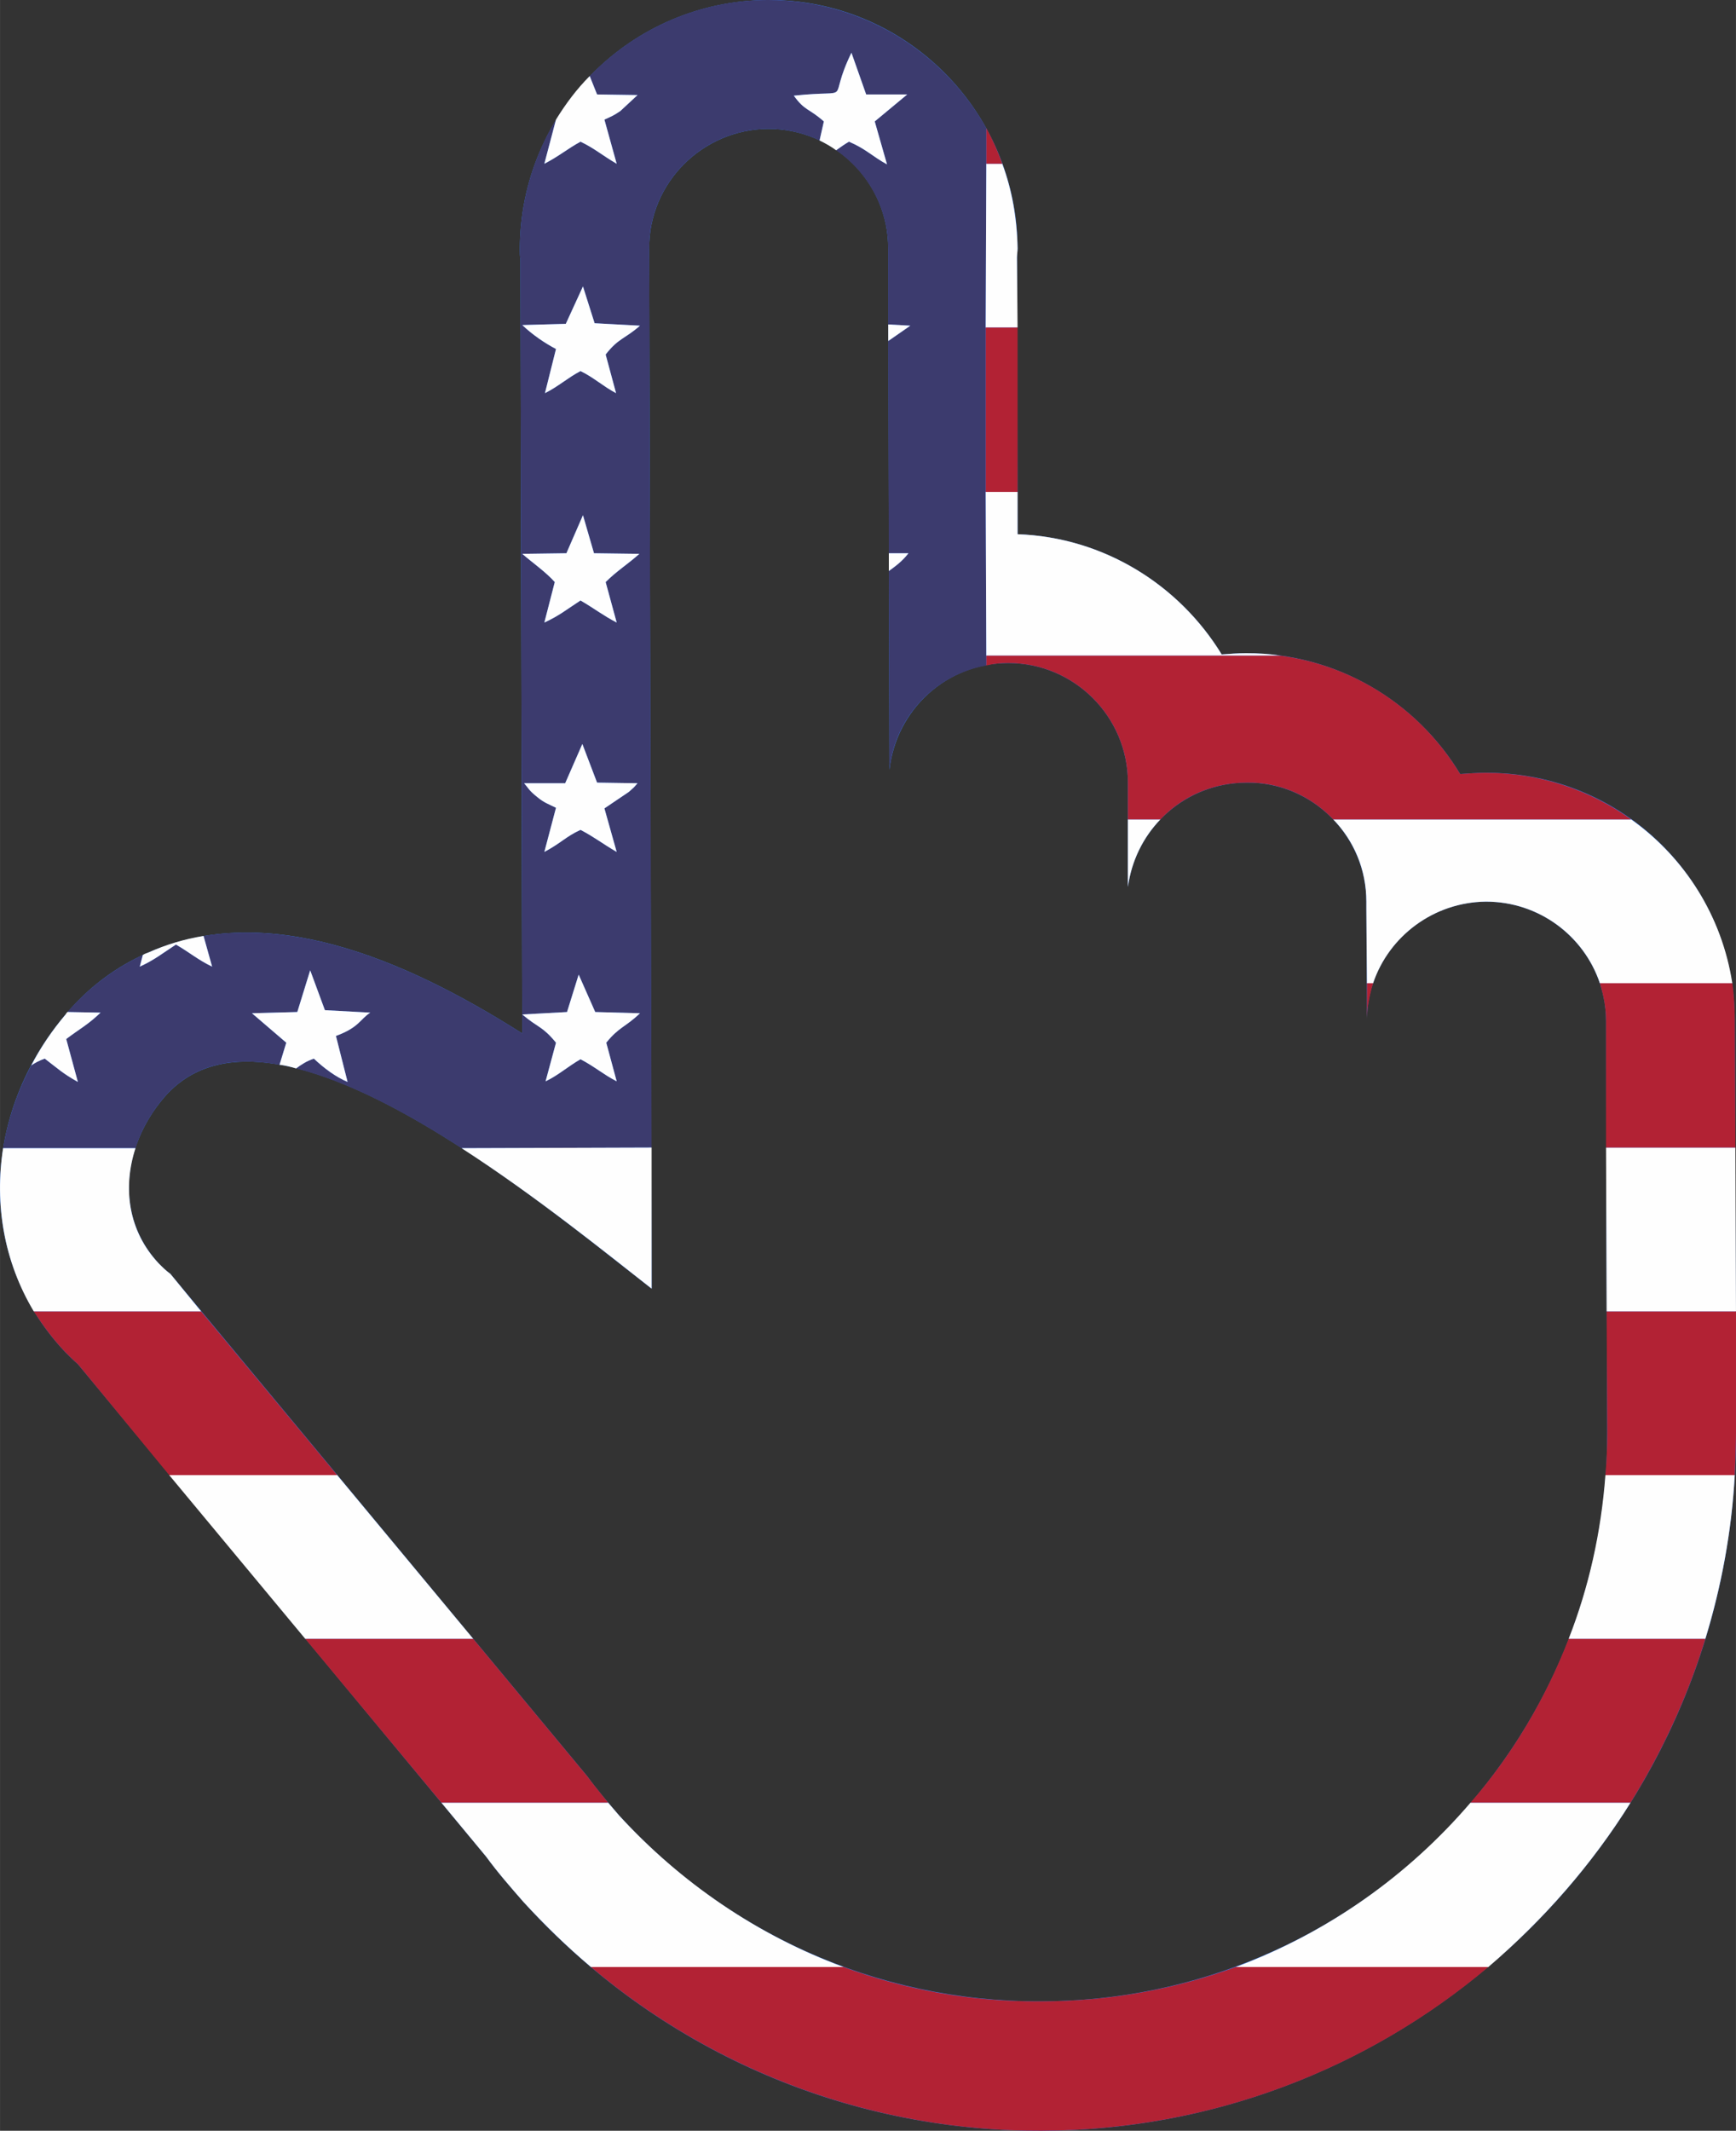 <?xml version="1.0" encoding="UTF-8"?>
<!DOCTYPE svg PUBLIC "-//W3C//DTD SVG 1.1//EN" "http://www.w3.org/Graphics/SVG/1.1/DTD/svg11.dtd">

<svg xmlns="http://www.w3.org/2000/svg" xml:space="preserve" width="300px" height="368px" version="1.1" style="shape-rendering:geometricPrecision; text-rendering:geometricPrecision; image-rendering:optimizeQuality; fill-rule:evenodd; clip-rule:evenodd"
viewBox="0 0 28.32 34.74"
 xmlns:xlink="http://www.w3.org/1999/xlink"
 >
 <rect x="0" y="0" width="28.32" height="34.74" fill="#333333" stroke="none"/>
 <defs>
  <style type="text/css">
   <![CDATA[
    .fil0 {fill:#3880FF}
    .fil1 {fill:#3C3B6E}
    .fil3 {fill:#B22234}
    .fil2 {fill:#FEFEFE}
   ]]>
  </style>
 </defs>
 <g id="Layer_x0020_1">

  <path class="fil0" d="M16.59 4.2l0.01 4.51c1.41,0.05 2.64,0.83 3.33,1.96 0.13,-0.01 0.26,-0.02 0.4,-0.02 1.48,0 2.78,0.79 3.49,1.97 0.14,-0.01 0.28,-0.02 0.42,-0.02 2.24,-0.01 4.06,1.8 4.06,4.04 0.01,2.24 0.01,4.47 0.02,6.71 0.02,6.27 -5.06,11.37 -11.33,11.39 -3.23,0.01 -6.28,-1.34 -8.45,-3.73 -0.21,-0.24 -0.42,-0.48 -0.61,-0.74l-6.66 -8.03c-0.07,-0.06 -0.14,-0.13 -0.21,-0.2 -1.48,-1.57 -1.35,-3.9 0.01,-5.5 0.37,-0.44 0.82,-0.78 1.35,-1.01 1.92,-0.84 4.13,0.07 6.1,1.32l-0.03 -12.62c-0.01,-0.06 -0.01,-0.11 -0.01,-0.16 0,-2.24 1.81,-4.06 4.05,-4.07 2.24,-0.01 4.06,1.81 4.07,4.05 0,0.05 -0.01,0.1 -0.01,0.15zm-4.06 -2.1c1.08,0 1.96,0.87 1.96,1.95 0,0.04 0,0.08 0,0.11l0.02 8.39c0.11,-0.98 0.93,-1.74 1.94,-1.74 1.07,0 1.95,0.87 1.95,1.95 0,0.04 0,0.07 0,0.11l0 1.59c0.13,-0.96 0.94,-1.7 1.94,-1.7 1.07,-0.01 1.95,0.87 1.95,1.94 0,0.04 0,0.08 0,0.11 0,0.44 0.01,1.25 0.01,1.63 0,0.32 -0.01,0.21 0.01,0 0.1,-0.97 0.93,-1.73 1.93,-1.74 1.08,0 1.96,0.87 1.96,1.95 0,2.23 0.01,4.47 0.02,6.7 0.01,5.11 -4.12,9.27 -9.24,9.28 -2.72,0.01 -5.18,-1.16 -6.88,-3.03 -0.18,-0.21 -0.36,-0.42 -0.52,-0.64l-6.8 -8.19c-0.07,-0.05 -0.13,-0.11 -0.19,-0.17 -0.72,-0.77 -0.6,-1.9 0.08,-2.7 1.72,-2.02 6.09,1.66 7.96,3.11l-0.04 -16.84c0,-0.03 0,-0.07 0,-0.11 -0.01,-1.08 0.87,-1.95 1.94,-1.96z"/>
  <g id="_1407762511664">
   <path class="fil1" d="M0.05 18.72c0.08,-0.47 0.23,-0.92 0.46,-1.35 0.06,-0.04 0.13,-0.08 0.22,-0.11 0.21,0.16 0.29,0.24 0.54,0.38l-0.19 -0.7c0.24,-0.18 0.35,-0.23 0.56,-0.43l-0.54 -0.01c0.35,-0.4 0.76,-0.71 1.23,-0.93l-0.05 0.19c0.24,-0.11 0.36,-0.21 0.59,-0.36 0.24,0.14 0.36,0.25 0.59,0.36l-0.14 -0.5c1.69,-0.28 3.53,0.53 5.2,1.59l0 -0.31c0.26,0.22 0.33,0.19 0.55,0.46l-0.17 0.63c0.21,-0.1 0.36,-0.24 0.57,-0.36 0.23,0.12 0.36,0.24 0.59,0.36l-0.17 -0.63c0.21,-0.26 0.31,-0.25 0.55,-0.48l-0.73 -0.02 -0.27 -0.61 -0.19 0.61 -0.73 0.04 -0.03 -12.31c-0.01,-0.06 -0.01,-0.11 -0.01,-0.16 0,-0.78 0.22,-1.51 0.59,-2.12l-0.19 0.72c0.25,-0.13 0.37,-0.24 0.59,-0.36 0.23,0.11 0.35,0.22 0.59,0.36l-0.2 -0.72c0.13,-0.06 0.14,-0.06 0.26,-0.14l0.28 -0.26 -0.66 -0.01 -0.12 -0.3c0.74,-0.76 1.77,-1.24 2.91,-1.24 1.53,0 2.86,0.84 3.56,2.09l0 0.58 -0.01 2.67 0 2.68 0.01 2.67 0 0.16c-0.84,0.15 -1.49,0.84 -1.58,1.7l-0.01 -3.24c0.11,-0.08 0.22,-0.16 0.32,-0.29l-0.32 0 -0.01 -3.46 0.36 -0.25 -0.36 -0.02 0 -1.13c0,-0.03 0,-0.07 0,-0.11 0,-0.66 -0.34,-1.25 -0.85,-1.6 0.07,-0.05 0.14,-0.1 0.21,-0.14 0.28,0.12 0.38,0.24 0.62,0.37l-0.2 -0.7 0.53 -0.44 -0.67 0 -0.24 -0.68c-0.42,0.86 0.09,0.59 -0.94,0.7 0.18,0.25 0.24,0.2 0.49,0.42l-0.07 0.31c-0.25,-0.12 -0.54,-0.19 -0.84,-0.19 -1.07,0.01 -1.95,0.88 -1.94,1.96 0,0.04 0,0.08 0,0.11l0.04 14.54 -3.1 0.01c-0.91,-0.59 -1.86,-1.09 -2.7,-1.3 0.08,-0.06 0.17,-0.12 0.29,-0.16 0.17,0.16 0.36,0.3 0.55,0.38l-0.19 -0.75c0.38,-0.14 0.39,-0.27 0.56,-0.38l-0.74 -0.04 -0.24 -0.65 -0.21 0.68 -0.74 0.02 0.56 0.48 -0.11 0.36c-0.76,-0.14 -1.42,-0.01 -1.89,0.54 -0.21,0.25 -0.37,0.53 -0.46,0.82l-2.16 0zm10.35 -5.95c-0.07,0.08 -0.05,0.06 -0.14,0.14l-0.4 0.27 0.2 0.71c-0.24,-0.14 -0.36,-0.24 -0.59,-0.36 -0.24,0.11 -0.31,0.21 -0.59,0.36l0.19 -0.72c-0.12,-0.06 -0.19,-0.08 -0.3,-0.17 -0.15,-0.12 -0.14,-0.14 -0.22,-0.23l0.67 0 0.28 -0.64 0.24 0.63 0.66 0.01zm-0.89 -4.37l0.18 0.62 0.74 0.01c-0.19,0.17 -0.37,0.28 -0.55,0.46l0.18 0.66c-0.23,-0.12 -0.35,-0.22 -0.59,-0.36 -0.23,0.15 -0.35,0.25 -0.59,0.36l0.17 -0.66c-0.14,-0.16 -0.37,-0.32 -0.53,-0.46l0.72 -0.01 0.27 -0.62zm0 -3.73l0.19 0.6 0.74 0.04c-0.25,0.22 -0.35,0.2 -0.56,0.47l0.17 0.63c-0.21,-0.11 -0.37,-0.26 -0.58,-0.36 -0.21,0.11 -0.36,0.25 -0.58,0.36l0.18 -0.72c-0.19,-0.1 -0.38,-0.23 -0.55,-0.39l0.71 -0.02 0.28 -0.61z"/>
   <path class="fil2" d="M28.3 24.05c-0.05,0.92 -0.22,1.82 -0.48,2.67l-2.23 0c0.33,-0.84 0.53,-1.74 0.6,-2.67l2.11 0zm-23.32 2.67l-2.22 -2.67 2.74 0 2.22 2.67 -2.74 0z"/>
   <path class="fil2" d="M26.6 29.39c-0.63,1.01 -1.42,1.91 -2.32,2.68l-4.12 0c1.5,-0.56 2.81,-1.49 3.83,-2.68l2.61 0zm-16.96 2.68c-0.39,-0.33 -0.75,-0.68 -1.1,-1.06 -0.21,-0.24 -0.42,-0.48 -0.61,-0.74l-0.73 -0.88 2.72 0c0.06,0.07 0.12,0.14 0.18,0.21 1,1.09 2.25,1.95 3.66,2.47l-4.12 0z"/>
   <path class="fil3" d="M24.28 32.07c-1.97,1.66 -4.51,2.66 -7.29,2.67 -2.71,0.01 -5.31,-0.95 -7.35,-2.67l4.12 0c1,0.37 2.09,0.57 3.22,0.56 1.12,0 2.19,-0.2 3.18,-0.56l4.12 0z"/>
   <path class="fil3" d="M28.32 21.38l0 1.97c0,0.23 -0.01,0.47 -0.02,0.7l-2.11 0c0.02,-0.23 0.03,-0.46 0.03,-0.7l-0.01 -1.97 2.11 0zm-25.56 2.67l-1.49 -1.81c-0.07,-0.06 -0.14,-0.13 -0.21,-0.2 -0.2,-0.21 -0.36,-0.43 -0.51,-0.66l2.73 0 2.22 2.67 -2.74 0z"/>
   <path class="fil3" d="M27.82 26.72c-0.29,0.95 -0.71,1.85 -1.22,2.67l-2.61 0c0.68,-0.78 1.22,-1.69 1.6,-2.67l2.23 0zm-20.62 2.67l-2.22 -2.67 2.74 0 1.86 2.24c0.11,0.15 0.23,0.29 0.34,0.43l-2.72 0z"/>
   <path class="fil2" d="M28.31 18.71l0.01 2.67 -2.11 0 -0.01 -2.67 2.11 0zm-27.76 2.67c-0.49,-0.82 -0.64,-1.75 -0.5,-2.66l2.16 0c-0.21,0.65 -0.12,1.35 0.38,1.88 0.06,0.06 0.12,0.12 0.19,0.17l0.5 0.61 -2.73 0zm10.08 -2.67l-3.1 0.01c1.21,0.78 2.36,1.71 3.1,2.29l0 -2.3z"/>
   <path class="fil3" d="M28.26 16.03c0.03,0.2 0.04,0.41 0.04,0.61l0.01 2.07 -2.11 0 0 -2.06c0,-0.22 -0.04,-0.42 -0.1,-0.62l2.16 0zm-5.86 0l-0.1 0 0 0.41c0,0.32 -0.01,0.21 0.01,0 0.02,-0.14 0.05,-0.28 0.09,-0.41z"/>
   <path class="fil2" d="M16.6 8.02l0 0.69c1.41,0.05 2.64,0.83 3.33,1.96 0.13,-0.01 0.26,-0.02 0.4,-0.02 0.19,0 0.38,0.01 0.56,0.04l-4.8 0 -0.01 -2.67 0.52 0z"/>
   <path class="fil2" d="M16.59 4.2l0.01 1.14 -0.52 0 0.01 -2.67 0.26 0c0.16,0.43 0.24,0.89 0.25,1.38 0,0.05 -0.01,0.1 -0.01,0.15z"/>
   <path class="fil2" d="M26.61 13.36c0.87,0.62 1.48,1.57 1.65,2.67l-2.16 0c-0.26,-0.77 -0.99,-1.33 -1.86,-1.33 -0.85,0.01 -1.58,0.56 -1.84,1.33l-0.1 0 -0.01 -1.22c0,-0.03 0,-0.07 0,-0.11 0,-0.52 -0.2,-0.99 -0.54,-1.34l4.86 0zm-7.68 0l-0.53 0 0 1.1c0.06,-0.43 0.25,-0.81 0.53,-1.1z"/>
   <path class="fil3" d="M16.09 2.09c0.1,0.18 0.19,0.38 0.26,0.58l-0.26 0 0 -0.58z"/>
   <path class="fil3" d="M20.89 10.69c1.25,0.17 2.31,0.9 2.93,1.93 0.14,-0.01 0.28,-0.02 0.42,-0.02 0.88,0 1.7,0.28 2.37,0.76l-4.86 0c-0.35,-0.37 -0.86,-0.61 -1.41,-0.6 -0.56,0 -1.06,0.23 -1.41,0.6l-0.53 0 0 -0.49c0,-0.04 0,-0.07 0,-0.11 0,-1.08 -0.88,-1.95 -1.95,-1.95 -0.13,0 -0.24,0.01 -0.36,0.04l0 -0.16 4.8 0z"/>
   <polygon class="fil3" points="16.6,5.34 16.6,8.02 16.08,8.02 16.08,5.34 "/>
   <path class="fil2" d="M4.67 17l-0.11 0.36c0.09,0.01 0.17,0.03 0.27,0.06 0.08,-0.06 0.17,-0.12 0.29,-0.16 0.17,0.16 0.36,0.3 0.55,0.38l-0.19 -0.75c0.38,-0.14 0.39,-0.27 0.56,-0.38l-0.74 -0.04 -0.24 -0.65 -0.21 0.68 -0.74 0.02 0.56 0.48z"/>
   <path class="fil2" d="M12.95 1.56c0.18,0.25 0.24,0.2 0.49,0.42l-0.07 0.31c0.1,0.05 0.19,0.1 0.27,0.16 0.07,-0.05 0.14,-0.1 0.21,-0.14 0.28,0.12 0.38,0.24 0.62,0.37l-0.2 -0.7 0.53 -0.44 -0.67 0 -0.24 -0.68c-0.42,0.86 0.09,0.59 -0.94,0.7z"/>
   <polygon class="fil2" points="14.49,5.56 14.85,5.31 14.49,5.29 "/>
   <path class="fil2" d="M14.5 9.31c0.11,-0.08 0.22,-0.16 0.32,-0.29l-0.32 0 0 0.29z"/>
   <path class="fil2" d="M2.33 15.57c0.03,-0.02 0.06,-0.03 0.09,-0.04 0.29,-0.13 0.59,-0.22 0.9,-0.27l0.14 0.5c-0.23,-0.11 -0.35,-0.22 -0.59,-0.36 -0.23,0.15 -0.35,0.25 -0.59,0.36l0.05 -0.19z"/>
   <path class="fil2" d="M9.24 9.02l-0.72 0.01c0.16,0.14 0.39,0.3 0.53,0.46l-0.17 0.66c0.24,-0.11 0.36,-0.21 0.59,-0.36 0.24,0.14 0.36,0.24 0.59,0.36l-0.18 -0.66c0.18,-0.18 0.36,-0.29 0.55,-0.46l-0.74 -0.01 -0.18 -0.62 -0.27 0.62z"/>
   <path class="fil2" d="M0.51 17.37c0.15,-0.29 0.34,-0.57 0.56,-0.83 0.01,-0.02 0.02,-0.03 0.03,-0.04l0.54 0.01c-0.21,0.2 -0.32,0.25 -0.56,0.43l0.19 0.7c-0.25,-0.14 -0.33,-0.22 -0.54,-0.38 -0.09,0.03 -0.16,0.07 -0.22,0.11z"/>
   <path class="fil2" d="M9.22 12.77l-0.67 0c0.08,0.09 0.07,0.11 0.22,0.23 0.11,0.09 0.18,0.11 0.3,0.17l-0.19 0.72c0.28,-0.15 0.35,-0.25 0.59,-0.36 0.23,0.12 0.35,0.22 0.59,0.36l-0.2 -0.71 0.4 -0.27c0.09,-0.08 0.07,-0.06 0.14,-0.14l-0.66 -0.01 -0.24 -0.63 -0.28 0.64z"/>
   <path class="fil2" d="M8.52 16.54l0 0 0.73 -0.04 0.19 -0.61 0.27 0.61 0.73 0.02c-0.24,0.23 -0.34,0.22 -0.55,0.48l0.17 0.63c-0.23,-0.12 -0.36,-0.24 -0.59,-0.36 -0.21,0.12 -0.36,0.26 -0.57,0.36l0.17 -0.63c-0.22,-0.27 -0.29,-0.24 -0.55,-0.46z"/>
   <path class="fil2" d="M9.23 5.28l-0.71 0.02c0.17,0.16 0.36,0.29 0.55,0.39l-0.18 0.72c0.22,-0.11 0.37,-0.25 0.58,-0.36 0.21,0.1 0.37,0.25 0.58,0.36l-0.17 -0.63c0.21,-0.27 0.31,-0.25 0.56,-0.47l-0.74 -0.04 -0.19 -0.6 -0.28 0.61z"/>
   <path class="fil2" d="M9.07 1.95c0.16,-0.26 0.34,-0.5 0.55,-0.71l0.12 0.3 0.66 0.01 -0.28 0.26c-0.12,0.08 -0.13,0.08 -0.26,0.14l0.2 0.72c-0.24,-0.14 -0.36,-0.25 -0.59,-0.36 -0.22,0.12 -0.34,0.23 -0.59,0.36l0.19 -0.72z"/>
  </g>
 </g>
</svg>
